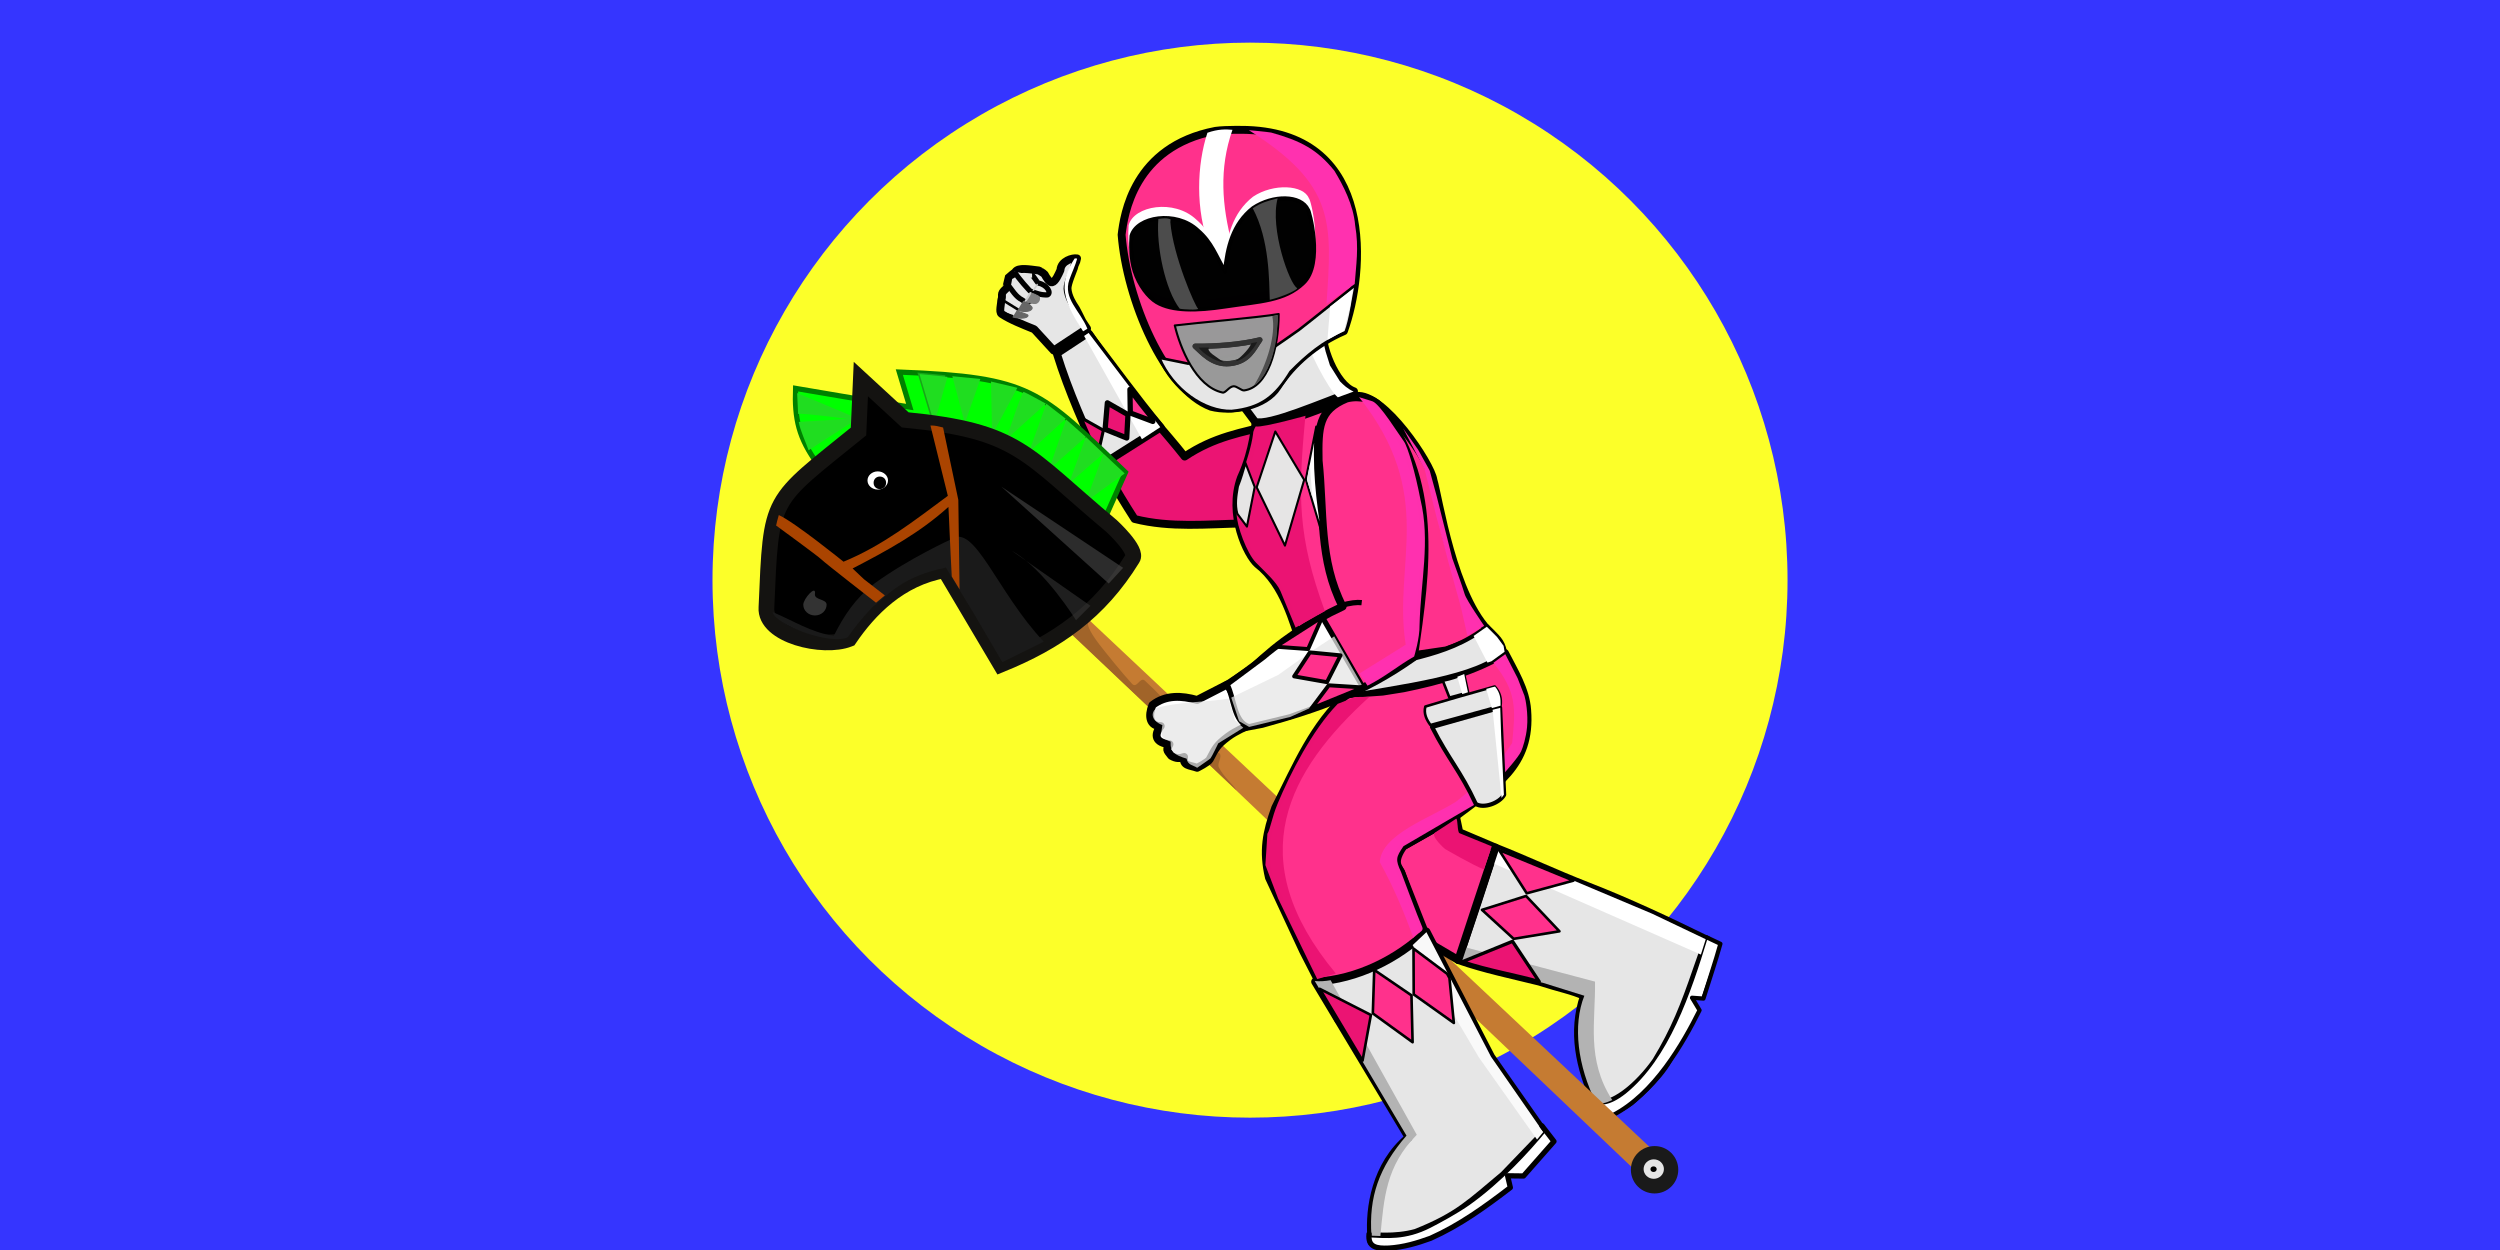 <?xml version="1.0" encoding="UTF-8" standalone="no"?>
<svg
   xmlns:dc="http://purl.org/dc/elements/1.1/"
   xmlns:cc="http://creativecommons.org/ns#"
   xmlns:rdf="http://www.w3.org/1999/02/22-rdf-syntax-ns#"
   xmlns:svg="http://www.w3.org/2000/svg"
   xmlns="http://www.w3.org/2000/svg"
   xmlns:sodipodi="http://sodipodi.sourceforge.net/DTD/sodipodi-0.dtd"
   xmlns:inkscape="http://www.inkscape.org/namespaces/inkscape"
   width="400"
   height="200"
   version="1.1"
   viewBox="0 0 400 200"
   id="svg280"
   sodipodi:docname="social.svg"
   inkscape:version="1.0 (4035a4fb49, 2020-05-01)"
   inkscape:export-filename="D:\Programming\Workspace\Javascript\VS Code\vscode-snippets-ranger\img\social.png"
   inkscape:export-xdpi="307.20001"
   inkscape:export-ydpi="307.20001">
  <defs
     id="defs284" />
  <sodipodi:namedview
     inkscape:document-rotation="0"
     pagecolor="#ffffff"
     bordercolor="#666666"
     borderopacity="1"
     objecttolerance="10"
     gridtolerance="10"
     guidetolerance="10"
     inkscape:pageopacity="0"
     inkscape:pageshadow="2"
     inkscape:window-width="1600"
     inkscape:window-height="837"
     id="namedview282"
     showgrid="false"
     inkscape:snap-global="false"
     inkscape:zoom="0.8375"
     inkscape:cx="92.745642"
     inkscape:cy="70.623542"
     inkscape:window-x="-8"
     inkscape:window-y="-8"
     inkscape:window-maximized="1"
     inkscape:current-layer="svg280" />
  <rect
     y="0"
     x="0"
     height="200"
     width="400"
     id="rect965"
     style="fill:#3535ff;fill-opacity:1;fill-rule:evenodd;stroke-width:5;stroke-linejoin:round" />
  <circle
     id="circle4"
     style="paint-order:stroke fill markers"
     fill="#fcff29"
     r="86.003"
     cy="92.823"
     cx="200.003" />
  <g
     id="g12"
     stroke-linejoin="round"
     stroke-linecap="round"
     stroke="#000000"
     fill-rule="evenodd"
     transform="matrix(0.843,0,0,0.843,114.86,29.833)">
    <path
       id="path6"
       style="paint-order:stroke fill markers"
       stroke-width="1.5"
       fill="#eb1473"
       d="M 105.58,45.186 C 99.332,46.663 94.185,47.523 88.596,51.266 85.058,46.751 80.164,41.612 76.925,36.88 L 72.651,31.181 70.436,27.968 64.895,31.714 C 66.442,36.479 67.993,41.233 70.224,45.698 72.292,52.045 75.518,57.561 79.09,63.112 85.946,64.835 92.827,64.084 99.828,63.956 L 103.152,63.798 100.683,54.851 C 100.322,52.26 105.899,47.782 105.579,45.186 Z" />
    <path
       id="path8"
       style="paint-order:stroke fill markers"
       stroke-width="1.5"
       fill="#e6e6e6"
       d="M 64.327,31.705 70.228,27.813 C 74.848,33.808 79.22,39.903 84.044,45.735 L 72.877,52.803 C 69.706,45.851 66.585,38.993 64.328,31.705 Z" />
    <path
       id="path10"
       style="paint-order:stroke fill markers"
       stroke-width="0.591"
       fill="#eb1473"
       d="M 72.076,51.108 73.168,46.275 68.92,43.883 Z" />
  </g>
  <g
     stroke="#000000"
     stroke-linecap="round"
     stroke-linejoin="round"
     id="g42"
     transform="matrix(0.843,0,0,0.843,114.86,29.833)">
    <path
       d="M 140.53,146.83 C 145.536,148.578 150.75,149.638 155.896,150.921 159.764,152.183 162.111,152.572 164.394,153.622 162.067,160.439 163.543,167.239 166.545,173.829 169.43,175.229 174.794,170.729 178.091,165.995 181.643,160.139 183.421,155.583 185.79,148.706 L 187.795,143.006 C 180.318,139.346 172.75,135.779 164.999,132.769 158.906,130.392 153.663,127.895 147.583,125.487 L 144.129,136.102 Z"
       fill="#e6e6e6"
       fill-rule="evenodd"
       stroke-width="1.5"
       style="paint-order:stroke fill markers"
       id="path36" />
    <path
       d="M 165.91,174.02 C 166.183,174.444 167.82,175.557 169.479,176.062 169.903,176.191 171.529,175.703 173.596,174.202 173.596,174.202 178.909,169.843 180.897,166.085 183.046,162.022 185.173,159.004 186.29,156.198 L 184.723,154.034 186.812,154.071 190.32,143.773 187.766,142.464 C 184.469,153.186 180.416,165.418 172.191,172.074 168.962,174.6 167.367,174.152 165.91,174.019 Z"
       fill="#ffffff"
       fill-rule="evenodd"
       stroke-width="0.3"
       style="paint-order:stroke fill markers"
       id="path38" />
    <path
       d="M 166.11,173.77 C 166.594,174.596 168.752,176.825 169.857,176.276 177.71,172.223 183.19,162.665 186.321,156.357 L 184.896,153.982 187.059,154.14 C 188.117,150.69 189.313,147.245 190.278,143.744 L 187.587,142.478"
       fill="none"
       stroke-width="0.8"
       style="paint-order:stroke fill markers"
       id="path40" />
  </g>
  <g
     id="g62"
     transform="matrix(0.843,0,0,0.843,114.86,29.833)">
    <g
       fill-rule="evenodd"
       id="g56">
      <path
         d="M 147.58,125.49 177.319,138.027 187.494,142.878 186.573,145.788 146.76,128.288 Z"
         fill="#ffffff"
         style="paint-order:stroke fill markers"
         id="path44" />
      <path
         d="M 141.36,144.27 166.478,150.919 C 166.609,158.508 164.754,165.629 169.75,173.399 168.872,173.742 168.133,174.245 166.689,173.927 163.179,166.982 162.219,159.181 164.455,153.602 L 156.601,151.149 C 151.26,149.802 142.341,147.745 140.515,146.791 Z"
         fill="#b3b3b3"
         style="paint-order:stroke fill markers"
         id="path46" />
      <g
         stroke="#000000"
         stroke-linecap="round"
         stroke-linejoin="round"
         id="g54">
        <path
           d="M 141.32,147.14 150.822,143.279 155.891,150.924 C 151.774,149.721 146.008,148.758 141.32,147.14 Z"
           fill="#eb1473"
           stroke-width="0.638"
           style="paint-order:stroke fill markers"
           id="path48" />
        <path
           d="M 151.04,142.8 159.724,141.369 153.392,134.668 145.027,137.301 Z"
           fill="#ff318c"
           stroke-width="0.5"
           style="paint-order:stroke fill markers"
           id="path50" />
        <path
           d="M 153.52,134.16 162.379,131.752 148.267,125.942 Z"
           fill="#ff318c"
           stroke-width="0.5"
           style="paint-order:stroke fill markers"
           id="path52" />
      </g>
    </g>
    <path
       d="M 66.817,84.557 175.787,188.357 C 177.43,187.729 178.78,186.691 179.591,184.899 L 69.581,81.449 Z"
       fill="#c57b32"
       stroke-width="1.554"
       id="path58" />
    <path
       d="M 63.862,81.908 98.425,114.609 C 97.847,113.505 95.962,112.098 95.07,110.217 94.737,109.516 95.727,108.318 95.264,107.666 94.852,107.086 94.657,108.255 94.189,107.781 90.27,103.812 85.599,97.955 81.054,93.805 80.122,92.955 79.556,95.41 78.605,94.392 76.82,92.483 73.388,88.201 72.444,86.976 70.389,84.307 70.061,83.094 70.284,82.6 L 66.128,80.047 Z"
       fill="#a16429"
       stroke-width="1.554"
       id="path60" />
  </g>
  <g
     transform="matrix(0.843,0,0,0.843,128.156,30.668)"
     id="g76">
    <g
       transform="translate(-2.563,-2.121)"
       id="g74">
      <g
         transform="translate(0.125)"
         fill="#1a1a1a"
         id="g68">
        <g
           fill="#1a1a1a"
           id="g66">
          <circle
             cx="164.45"
             cy="187.76"
             r="4.498"
             fill="#1a1a1a"
             style="paint-order:stroke fill markers"
             id="circle64" />
        </g>
      </g>
      <ellipse
         cx="164.42"
         cy="187.63"
         rx="1.928"
         ry="1.849"
         fill="#e6e6e6"
         style="paint-order:stroke fill markers"
         id="ellipse70" />
      <ellipse
         cx="164.38"
         cy="187.65"
         rx="0.59"
         ry="0.531"
         style="paint-order:stroke fill markers"
         id="ellipse72" />
    </g>
  </g>
  <path
     id="path80"
     style="fill-rule:evenodd;stroke-width:0.843;paint-order:normal"
     fill="#ffffff"
     d="M 173.454,53.752 182.705,70.271 185.642,68.35 174.172,53.262 Z" />
  <g
     fill="#ff318c"
     fill-rule="evenodd"
     stroke="#000000"
     stroke-linecap="round"
     stroke-linejoin="round"
     stroke-width="1.5"
     id="g94"
     transform="matrix(0.843,0,0,0.843,114.86,29.833)">
    <path
       d="M 102.41,71.674 C 107.538,75.66 109.07,82.651 110.76,87.064 L 121.587,90.508 138.298,88.049 146.82,84.86 C 139.581,78.18 136.775,58.883 135.802,55.701 135.4,52.702 126.383,39.067 121.124,39.771 112.273,42.829 106.133,45.91 102.099,44.966 101.896,44.918 101.808,49.806 99.278,55.282 96.726,62.239 100.469,69.982 102.41,71.675 Z"
       style="paint-order:stroke fill markers"
       id="path88" />
    <path
       d="M 134.26,143.13 140.529,146.824 144.021,136.201 147.581,125.48 140.715,122.57 140.081,119.547 130.117,125.216 127.962,127.446 129.671,130.144 Z"
       style="paint-order:stroke fill markers"
       id="path90" />
    <path
       d="M 149.38,88.547 C 151.174,92.056 153.32,95.477 153.601,99.365 154.451,110.092 147.569,113.805 139.724,119.787 L 130.119,125.222 C 128.028,128.252 129.103,129.021 129.673,130.15 L 133.554,140.001 137.435,149.702 117.734,158.135 111.092,145.15 104.599,131.195 C 103.395,126.121 104.107,122.582 105.793,117.911 110.026,109.493 113.004,102.304 119.46,96.357 L 126.162,95.882 130.12,95.249 C 136.938,93.869 143.785,91.94 149.381,88.547 Z"
       style="paint-order:stroke fill markers"
       id="path92" />
  </g>
  <g
     fill-rule="evenodd"
     id="g116"
     transform="matrix(0.843,0,0,0.843,114.86,29.833)">
    <g
       stroke="#000000"
       stroke-linecap="round"
       stroke-linejoin="round"
       id="g110">
      <path
         d="M 145.98,83.476 C 148.062,85.531 148.931,86.173 149.35,88.223 144.31,93.229 130.048,94.843 117.392,97.059 L 121.672,88.917 122.594,92.669 C 128.239,89.433 137.843,89.935 145.98,83.476 Z"
         fill="#e6e6e6"
         stroke-width="0.8"
         style="paint-order:stroke fill markers"
         id="path96" />
      <g
         stroke-width="1.5"
         id="g108">
        <path
           d="M 99.382,41.217 101.959,44.664 C 104.534,45.545 114.875,40.956 120.733,38.878 117.251,37.68 114.21,29.816 114.832,26.546 114.404,26.657 112.835,28.17 112.423,28.341 106.039,30.992 103.256,40.912 99.382,41.217 Z"
           fill="#e6e6e6"
           style="paint-order:stroke fill markers"
           id="path98" />
        <path
           d="M 93.073,97.038 C 93.073,97.038 100.258,92.127 101.473,91.387 106.602,86.427 112.179,82.69 118.574,79.727 114.051,70.892 115.042,61.744 114.023,52.05 113.914,45.727 114.026,42.413 119.328,40.25 121.972,39.581 124.552,40.485 125.353,41.467 136.942,55.684 134.542,72.363 132.104,89.318 122.581,96.061 114.149,99.001 103.265,102.014 L 96.93,103.216 Z"
           fill="#ff318c"
           style="paint-order:stroke fill markers"
           id="path100" />
        <path
           d="M 88.483,108.28 C 88.187,109.993 89.549,109.833 90.963,110.338 90.963,110.338 93.037,109.315 93.338,108.755 94.465,106.656 94.622,106.085 96.834,104.428 98.334,103.305 100.463,102.439 100.463,102.439 99.532,100.353 98.033,96.336 96.671,94.525 L 90.963,97.462 C 88.032,96.634 85.026,96.462 82.486,98.427 81.613,100.594 81.996,102.423 84.05,102.423 82.726,104.076 82.977,105.569 85.717,105.876 85.096,106.93 85.092,106.849 86.056,108.069 87.056,108.621 87.616,108.583 88.483,108.28 Z"
           fill="#ffffff"
           style="paint-order:stroke fill markers"
           id="path102" />
        <path
           d="M 63.734,31.134 60.04,27.101 C 57.975,26.255 55.562,25.33 53.834,24.183 53.328,23.848 53.799,22.236 53.791,21.565 54.177,20.605 53.45,20.467 54.649,19.443 54.75,19.357 55.179,17.236 55.192,17.211 55.223,17.152 56.421,16.339 56.453,16.214 57.014,15.309 59.136,15.743 60.903,15.947 60.872,15.91 61.791,16.414 62.018,16.687 62.338,17.298 62.977,18.301 63.416,18.205 64.088,18.059 64.676,16.631 65.024,15.867 65.112,14.119 67.358,13.5 68.169,13.655 68.016,14.625 67.756,14.512 67.553,15.561 67.519,15.737 66.307,18.436 66.36,19.383 66.417,20.856 67.507,22.548 67.649,22.69 67.86,22.901 69.169,25.593 69.169,25.593 L 70.066,26.965 Z"
           fill="#e6e6e6"
           style="paint-order:stroke fill markers"
           id="path104" />
        <path
           d="M 113.36,150.94 131.103,180.491 C 124.811,185.696 123.629,193.974 124.003,199.18 124.003,199.18 128.444,199.728 132.474,198.604 140.66,195.355 142.989,192.75 149.167,187.633 L 156.873,179.627 146.741,165.168 134.482,141.418 C 129.003,146.604 121.405,150.498 113.36,150.941 Z"
           fill="#e6e6e6"
           style="paint-order:stroke fill markers"
           id="path106" />
      </g>
    </g>
    <path
       d="M 125.74,199.2 C 126.419,191.977 126.815,185.876 132.653,179.992 L 116.295,150.652 C 115.275,150.829 114.307,150.911 113.287,150.81 L 130.701,180.15 C 125.443,186.217 123.524,191.811 124.052,199.147 Z"
       fill="#b3b3b3"
       style="paint-order:stroke fill markers"
       id="path112" />
    <path
       d="M 123.4,199.31 C 123.506,200.325 123.246,200.622 124.102,201.042 125.178,201.571 128.913,201.461 132.885,200.597 141.605,196.949 144.602,194.307 150.497,190.075 L 149.997,187.814 153.035,187.836 158.856,181.343 157.193,179.098 C 153.918,183.084 148.609,188.89 142.595,193.175 140.496,194.672 137.103,196.527 135.214,197.492 130.425,199.939 126.887,199.446 123.4,199.31 Z"
       fill="#ffffff"
       stroke="#000000"
       stroke-linecap="round"
       stroke-linejoin="round"
       stroke-width="0.3"
       style="paint-order:stroke fill markers"
       id="path114" />
  </g>
  <path
     d="M 196.327,109.494 202.153,105.158 C 203.666,103.854 208.147,100.443 211.528,98.672 L 218.065,109.967 C 214.545,111.902 210.366,113.179 206.413,114.681 L 199.832,116.282 C 197.384,115.51 197.495,111.756 196.326,109.493 Z"
     fill="#ffffff"
     fill-rule="evenodd"
     stroke="#000000"
     stroke-linecap="round"
     stroke-linejoin="round"
     stroke-width="0.843"
     style="paint-order:stroke fill markers"
     id="path118" />
  <g
     fill-rule="evenodd"
     id="g138"
     transform="matrix(0.843,0,0,0.843,114.86,29.833)">
    <path
       d="M 105.87,87.351 112.027,87.799 114.713,81.687 Z"
       fill="#ff318c"
       stroke="#000000"
       stroke-linecap="round"
       stroke-linejoin="round"
       stroke-width="0.75"
       style="paint-order:stroke fill markers"
       id="path120" />
    <path
       d="M 97.433,97.015 106.388,92.687 112.358,88.433 116.976,85.391 122.203,94.562 108.641,100.684 100.831,102.583 98.925,101.493 Z"
       fill="#e6e6e6"
       opacity="0.739"
       style="paint-order:stroke fill markers"
       id="path122" />
    <path
       d="M 122.47,95.09 115.94,94.68 112.619,99.112 Z"
       fill="#ff318c"
       stroke="#000000"
       stroke-linecap="round"
       stroke-linejoin="round"
       stroke-width="0.75"
       style="paint-order:stroke fill markers"
       id="path124" />
    <path
       d="M 112.36,88.433 109.375,92.985 115.602,94.083 118.181,88.993 Z"
       fill="#ff318c"
       stroke="#000000"
       stroke-linecap="round"
       stroke-linejoin="round"
       stroke-width="0.75"
       style="paint-order:stroke fill markers"
       id="path126" />
    <path
       d="M 96.926,97.201 98.14,101.317 99.723,102.742 94.974,105.697 C 94.974,105.697 93.707,108.335 93.496,108.546 93.285,108.757 90.963,110.341 90.963,110.341 90.251,109.826 89.17,109.864 88.958,108.599 86.722,107.929 85.829,107.351 85.928,105.377 83.712,104.612 84.178,103.641 84.367,102.24 81.996,101.295 82.205,99.599 83.382,98.953 87.626,97.76 92.555,97.922 96.926,97.201 Z"
       fill="#e6e6e6"
       opacity="0.739"
       style="paint-order:stroke fill markers"
       id="path128" />
    <path
       d="M 114.23,152.29 123.939,157.25 122.356,165.904 Z"
       fill="#eb1473"
       stroke="#000000"
       stroke-linecap="round"
       stroke-linejoin="round"
       stroke-width="0.5"
       style="paint-order:stroke fill markers"
       id="path130" />
    <path
       d="M 131.87,143.99 134.479,141.531 146.738,165.17 156.659,179.47 155.472,180.894 144.417,165.274 Z"
       fill="#f9f9f9"
       style="paint-order:stroke fill markers"
       id="path132" />
    <path
       d="M 124.31,156.96 124.574,148.702 131.645,153.53 131.856,162.422 Z"
       fill="#ff318c"
       stroke="#000000"
       stroke-linecap="round"
       stroke-linejoin="round"
       stroke-width="0.5"
       style="paint-order:stroke fill markers"
       id="path134" />
    <path
       d="M 132.07,153.35 132.032,144.651 138.406,149.427 138.85,150.227 139.685,158.768 Z"
       fill="#ff318c"
       stroke="#000000"
       stroke-linecap="round"
       stroke-linejoin="round"
       stroke-width="0.5"
       style="paint-order:stroke fill markers"
       id="path136" />
  </g>
  <path
     d="M 219.046,197.434 C 218.826,199.592 220.285,199.784 222.222,199.698 224.573,199.552 226.699,198.921 228.888,198.126 233.586,196.033 237.609,193.109 241.655,190.013 L 241.214,188.126 243.762,188.158 248.635,182.623 246.717,180.139"
     fill="none"
     stroke="#000000"
     stroke-linecap="round"
     stroke-linejoin="round"
     stroke-width="0.843"
     style="paint-order:stroke fill markers"
     id="path140" />
  <g
     fill-rule="evenodd"
     id="g150"
     transform="matrix(0.843,0,0,0.843,114.86,29.833)">
    <path
       d="M 137.59,93.809 138.849,97.015 142.393,96.045 141.618,92.514 C 140.493,93.038 139.219,93.494 137.59,93.809 Z"
       fill="#e6e6e6"
       stroke="#000000"
       stroke-linecap="round"
       stroke-linejoin="round"
       stroke-width="0.5"
       style="paint-order:stroke fill markers"
       id="path142" />
    <path
       d="M 132.02,142.63 C 132.02,142.63 132.221,142.054 133,141.673 133.351,141.501 133.956,141.171 133.69,140.575 132.834,138.658 129.677,130.147 129.677,130.147 128.549,127.731 128.709,127.313 130.123,125.219 L 143.856,117.188 C 143.856,117.188 151.458,109.348 152.446,107.232 152.798,106.478 153.384,104.636 153.576,102.658 153.82,100.132 153.314,97.344 153.093,96.681 L 151.792,93.334 149.45,88.765 147.194,90.41 C 151.654,95.972 151.41,98.972 150.755,105.623 L 147.13,110.998 140.13,116.748 C 135.259,119.848 125.917,122.93 125.63,128.248 128.207,132.869 130.21,137.681 132.021,142.631 Z"
       fill="#ff31af"
       opacity="0.996"
       style="paint-order:normal"
       id="path144" />
    <path
       d="M 134.28,98.713 C 133.913,100.075 134.535,101.252 135.25,102.221 138.266,101.42 143.459,99.96 148.539,98.568 148.751,97.24 148.402,95.941 147.437,94.907 144.509,95.708 137.18,97.818 134.28,98.713 Z"
       fill="#e6e6e6"
       stroke="#000000"
       stroke-linecap="round"
       stroke-linejoin="round"
       stroke-width="0.5"
       style="paint-order:stroke fill markers"
       id="path146" />
    <path
       d="M 135.55,102.59 C 138.671,108.733 140.941,110.915 143.852,117.191 145.306,118.141 148.339,117.052 149.23,115.469 L 148.46,98.933 Z"
       fill="#e6e6e6"
       stroke="#000000"
       stroke-linecap="round"
       stroke-linejoin="round"
       stroke-width="0.8"
       style="paint-order:stroke fill markers"
       id="path148" />
  </g>
  <g
     fill="#ffffff"
     fill-rule="evenodd"
     id="g158"
     transform="matrix(0.843,0,0,0.843,114.86,29.833)">
    <path
       d="M 140.34,93.062 C 140.873,92.866 141.315,92.678 141.65,92.532 L 142.362,96.007 141.28,96.343 Z"
       style="paint-order:stroke fill markers"
       id="path152" />
    <path
       d="M 145.83,95.373 C 146.726,95.093 147.509,94.925 147.509,94.925 148.489,96.142 148.592,97.144 148.554,98.545 L 146.893,99.011 Z"
       style="paint-order:stroke fill markers"
       id="path154" />
    <path
       d="M 147.04,99.328 148.495,98.955 148.663,104.235 149.185,115.448 148.738,116.045 Z"
       style="paint-order:stroke fill markers"
       id="path156" />
  </g>
  <path
     id="path160"
     style="fill-rule:evenodd;paint-order:stroke fill markers"
     stroke-width="0.843"
     stroke-linejoin="round"
     stroke-linecap="round"
     stroke="#000000"
     fill="#eb1473"
     d="M 176.819,68.684 180.276,70.082 180.474,66.343 177.178,64.453 Z" />
  <path
     id="path164"
     style="fill-rule:evenodd;paint-order:stroke fill markers"
     stroke-width="0.843"
     stroke-linejoin="round"
     stroke-linecap="round"
     stroke="#000000"
     fill="#ff318c"
     d="M 180.79,62.312 180.849,66.078 184.454,67.428 184.444,66.937 C 183.955,66.482 181.003,62.635 180.79,62.312 Z" />
  <path
     id="path168"
     style="fill-rule:evenodd;paint-order:normal"
     stroke-width="0.843"
     stroke-linejoin="round"
     stroke="#000000"
     fill="#e6e6e6"
     d="M 162.319,43.465 C 162.875,44.534 164.804,46.555 164.804,46.555 165.846,46.95 166.591,47.228 167.598,47.178 168.245,46.898 167.595,45.591 166.138,45.288 165.984,45.255 165.307,44.044 165.134,44.045" />
  <path
     id="path170"
     style="fill-rule:evenodd;paint-order:normal"
     stroke-width="0.843"
     stroke-linejoin="round"
     stroke="#000000"
     fill="#e6e6e6"
     d="M 161.115,45.35 C 161.958,46.455 162.55,47.491 163.524,47.975 163.635,48.031 164.055,48.354 164.159,48.349 164.929,48.314 164.873,47.926 165.484,48.04" />
  <g
     fill-rule="evenodd"
     id="g190"
     transform="matrix(0.843,0,0,0.843,114.86,29.833)">
    <g
       stroke-linejoin="round"
       id="g180">
      <path
         d="M 53.662,21.322 57.147,23.479"
         fill="#ffffff"
         stroke="#000000"
         stroke-width="0.5"
         style="paint-order:normal"
         id="path174" />
      <path
         d="M 53.755,23.875 56.036,24.666"
         fill="#ffffff"
         stroke="#000000"
         stroke-width="0.5"
         style="paint-order:normal"
         id="path176" />
      <path
         d="M 59.377,20.22 C 59.932,20.326 60.591,20.704 60.8,20.799 61.288,21.019 61.035,22.1 60.278,22.216 59.928,22.269 59.033,21.998 58.49,21.96"
         fill="#808080"
         stroke="#808080"
         stroke-width="0.2"
         style="paint-order:normal"
         id="path178" />
    </g>
    <path
       d="M 58.097,21.895 59.23,20.014 C 59.37,20.079 59.451,20.108 59.541,20.124 59.298,20.79 58.985,21.169 58.623,21.764 58.505,21.864 58.215,22.044 58.097,21.895 Z"
       fill="#cccccc"
       style="paint-order:normal"
       id="path182" />
    <path
       d="M 56.833,23.57 57.967,21.689 C 58.106,21.754 58.198,21.772 58.288,21.788 58.045,22.454 57.655,23.032 57.293,23.627 57.175,23.726 56.951,23.719 56.833,23.57 Z"
       fill="#666666"
       style="paint-order:normal"
       id="path184" />
    <path
       d="M 58.154,21.946 C 58.788,21.973 59.703,22.854 59.657,23.079 59.532,23.68 58.461,23.912 57.146,23.575"
       fill="#666666"
       stroke="#666666"
       stroke-linejoin="round"
       stroke-width="0.2"
       style="paint-order:normal"
       id="path186" />
    <path
       d="M 59.7,19.718 C 59.842,19.418 60.274,18.937 60.525,18.482 60.584,18.414 60.789,18.532 60.74,18.595 60.496,19.261 60.386,19.192 60.024,19.787 59.906,19.886 59.752,19.801 59.7,19.718 Z"
       fill="#cccccc"
       style="paint-order:normal"
       id="path188" />
  </g>
  <path
     d="M 200.919,68.229 C 202.086,68.487 210.05,66.18 208.872,66.543 207.622,79.438 207.641,85.954 211.98,97.777 L 207.292,100.41 204.869,94.564 C 204.206,93.091 202.578,91.671 200.915,89.973 199.523,88.552 197.85,84.099 197.864,82.186 197.404,78.033 199.942,73.686 200.498,69.387 200.498,68.86 200.919,68.228 200.919,68.228 Z"
     fill="#eb1473"
     fill-rule="evenodd"
     opacity="0.996"
     style="stroke-width:0.843;paint-order:normal"
     id="path198" />
  <g
     fill-rule="evenodd"
     id="g212"
     transform="matrix(0.843,0,0,0.843,114.86,29.833)">
    <path
       d="M 56.686,23.596 C 57.508,23.921 58.92,24.272 58.873,24.497 58.749,25.097 57.269,25.109 55.954,24.772"
       fill="#666666"
       stroke="#666666"
       stroke-linejoin="round"
       stroke-width="0.2"
       style="paint-order:normal"
       id="path206" />
    <path
       d="M 68.174,13.768 C 68.032,13.524 67.956,13.7 67.703,13.678 66.282,15.843 65.543,18.005 65.875,20.111 66.294,22.763 67.888,25.289 69.317,27.489 L 70.134,27.003 C 68.749,23.557 65.47,21.296 66.709,17.7 67.189,16.353 67.895,14.861 68.174,13.768 Z"
       fill="#ffffff"
       style="paint-order:normal"
       id="path208" />
    <path
       d="M 111.81,29.16 C 111.731,30.34 115.817,38.529 117.666,40.025 L 120.666,38.928 C 119.481,38.39 118.767,37.695 118.072,36.994 L 116.174,33.965 115.346,31.313 C 114.961,29.934 114.843,28.506 114.658,27.092 113.89,27.25 112.357,28.795 111.81,29.16 Z"
       fill="#ffffff"
       style="paint-order:normal"
       id="path210" />
  </g>
  <path
     d="M 214.596,96.871 C 215.996,96.466 217.07,96.333 217.874,96.425"
     fill="none"
     stroke="#000000"
     stroke-linejoin="round"
     stroke-width="0.843"
     style="paint-order:normal"
     id="path214" />
  <g
     fill-rule="evenodd"
     id="g244"
     transform="matrix(0.843,0,0,0.843,114.86,29.833)">
    <path
       d="M 121.78,92.434 C 123.538,91.322 130.547,86.974 130.547,86.974 128.08,71.435 136.488,58.647 121.698,39.99 L 124.256,40.785 C 125.671,41.3 129.205,47.036 130.214,48.406 130.927,49.374 132.371,54.325 133.337,59.371 135.268,67.271 133.37,75.094 133.178,83.231 133.228,85.744 132.151,89.217 132.151,89.217 128.728,91.181 127.011,92.839 123.299,94.753 Z"
       fill="#ff31af"
       opacity="0.996"
       style="paint-order:normal"
       id="path216" />
    <g
       stroke="#000000"
       stroke-linejoin="round"
       stroke-width="0.4"
       id="g224">
      <path
         d="M 105.8,46.514 102.264,57.099 107.629,68.163 111.28,55.685 Z"
         fill="#e6e6e6"
         opacity="0.996"
         style="paint-order:normal"
         id="path218" />
      <path
         d="M 100.14,52.496 101.889,57.036 100.413,64.555 98.583,62.105 C 98.116,60.308 98.392,58.725 98.697,56.946 99.354,55.266 99.627,54.224 100.14,52.496 Z"
         fill="#e6e6e6"
         opacity="0.996"
         style="paint-order:normal"
         id="path220" />
      <path
         d="M 111.59,55.596 113.571,45.572 C 112.873,52.744 113.765,59.782 114.816,66.38 Z"
         fill="#ffffff"
         opacity="0.996"
         style="paint-order:normal"
         id="path222" />
    </g>
    <path
       d="M 112.34,52.844 111.809,55.688 112.84,59.032 Z"
       fill="#e6e6e6"
       opacity="0.996"
       style="paint-order:normal"
       id="path226" />
    <path
       d="M 143.44,85.312 145.94,83.562 147.877,85.499 149.127,87.187 149.315,88.312 146.815,90.124 146.065,90.374 Z"
       fill="#ffffff"
       opacity="0.996"
       style="paint-order:normal"
       id="path228" />
    <path
       d="M 142.26,85.295 145.442,83.395 C 145.442,83.395 142.039,78.489 141.73,77.34 141.42,76.191 139.387,70.578 139.387,70.578 L 136.426,58.778 135.101,53.917 132.891,49.94 130.062,45.918 134.173,53.784 136.294,62.314 138.769,71.727 141.023,79.815 Z"
       fill="#ff31af"
       opacity="0.996"
       style="paint-order:normal"
       id="path230" />
    <path
       d="M 117.29,149.38 C 99.007,127.394 108.322,110.813 123.654,96.877 L 120.919,96.901 117.644,98.203 C 112.795,103.206 108.606,111.466 106.238,117.153 105.119,119.838 104.888,121.88 104.297,122.863 L 103.918,128.813 106.33,135.149 113.755,150.44 Z"
       fill="#eb1473"
       opacity="0.996"
       style="paint-order:normal"
       id="path232" />
    <path
       d="M 145.38,129.62 C 143.38,128.87 138.005,125.745 138.005,125.745 138.005,125.745 135.13,123.245 136.13,122.62 137.13,121.995 140.13,119.995 140.13,119.995 140.468,120.026 140.319,122.567 140.755,122.745 L 146.88,125.245 Z"
       fill="#eb1473"
       opacity="0.996"
       style="paint-order:normal"
       id="path234" />
    <g
       stroke="#000000"
       stroke-linejoin="round"
       id="g242">
      <path
         d="M 93.621,41.816 C 84.721,38.506 77.593,21.427 76.629,9.165 77.086,5.446 78.85,-7.547 94.451,-10.552 96.493,-10.845 100.515,-10.725 100.515,-10.725 125.029,-9.792 122.855,16.335 118.816,27.465 113.488,29.754 108.953,33.68 106.198,38.038 103.897,41.68 97.621,42.844 93.62,41.816 Z"
         fill="#ff318c"
         stroke-linecap="round"
         stroke-width="1.5"
         style="paint-order:stroke fill markers"
         id="path236" />
      <path
         d="M 121.09,18.625 C 121.09,18.625 111.653,26.188 110.246,27.25 109.541,27.783 105.371,30.625 105.371,30.625 L 89.246,33.625 83.781,32.515 C 86.336,38.547 92.338,42.742 97.496,42.625 103.173,42.074 105.873,39.793 108.684,35.188 111.73,32.084 114.869,29.428 119.153,27.625 120.068,25.231 120.472,21.687 121.091,18.625 Z"
         fill="#e6e6e6"
         stroke-width="0.5"
         id="path238" />
      <path
         d="M 86.722,26.385 C 90.684,25.885 102.529,24.892 106.435,24.212 106.418,30.915 104.353,38.137 99.871,38.715 99.368,38.762 98.48,37.867 97.855,37.925 96.993,38.006 96.349,39.243 95.787,39.118 90.65,37.984 87.733,30.609 86.722,26.385 Z"
         fill="#999999"
         opacity="0.996"
         stroke-width="0.4"
         style="paint-order:normal"
         id="path240" />
    </g>
  </g>
  <path
     d="M 191.212,55.413 C 192.177,56.228 193.933,58.49 196.771,58.186 199.822,57.876 200.558,55.745 201.547,54.397 198.499,55.146 194.522,55.452 191.211,55.413 Z"
     fill="none"
     opacity="0.996"
     stroke="#333333"
     stroke-linejoin="round"
     stroke-width="0.843"
     id="path246" />
  <path
     d="M 216.459,46.257 212.829,49.043 212.388,54.388 215.043,52.924 216.012,49.088 Z"
     fill="#ffffff"
     fill-rule="evenodd"
     id="path248"
     style="stroke-width:0.843" />
  <path
     d="M 191.255,55.383 C 192.221,56.198 193.977,58.46 196.815,58.156 199.865,57.847 200.602,55.716 201.59,54.367 198.543,55.116 194.566,55.423 191.255,55.383 Z"
     fill="none"
     opacity="0.996"
     stroke="#333333"
     stroke-linejoin="round"
     stroke-width="0.843"
     id="path250" />
  <g
     fill-rule="evenodd"
     id="g258"
     transform="matrix(0.843,0,0,0.843,114.86,29.833)">
    <path
       d="M 93.347,11.55 C 90.571,4.446 90.927,-4.145 92.914,-10.192 94.953,-10.906 96.408,-10.872 97.668,-10.75 95.064,-3.323 95.705,3.729 97.573,10.875 L 96.25,16 Z"
       fill="#ffffff"
       id="path252" />
    <path
       d="M 77.964,7.351 C 78.945,3.665 86.585,2.315 90.8,6.281 93.533,8.635 94.267,11.156 96.111,14.286 96.574,9.649 97.614,5.048 101.572,1.943 105.431,-0.637 111.186,-0.324 112.18,2.259 112.439,2.14 115.242,12.739 111.319,16.447 107.672,19.96 102.923,19.995 96.078,21.035 90.701,21.851 85.853,21.972 82.84,20.176 81.249,19.228 79.447,16.92 78.569,14.153 77.794,11.708 77.84,8.825 77.964,7.351 Z"
       fill="#ffffff"
       opacity="0.996"
       style="paint-order:normal"
       id="path254" />
    <path
       d="M 78.524,9.403 C 79.483,5.8 86.95,4.481 91.07,8.358 93.742,10.658 94.459,13.123 96.261,16.181 96.713,11.649 97.73,7.152 101.599,4.117 105.371,1.595 110.652,1.62 111.967,4.425 112.207,4.46 114.96,14.669 111.126,18.293 107.561,21.727 102.919,21.762 96.229,22.778 90.973,23.576 86.235,23.694 83.29,21.939 81.735,21.012 79.973,18.756 79.115,16.052 78.357,13.661 78.403,10.844 78.524,9.403 Z"
       opacity="0.996"
       stroke="#000000"
       stroke-linejoin="round"
       stroke-width="0.8"
       style="paint-order:normal"
       id="path256" />
  </g>
  <g
     fill="#4d4d4d"
     fill-rule="evenodd"
     id="g266"
     transform="matrix(0.843,0,0,0.843,114.86,29.833)">
    <path
       d="M 101.52,4.149 C 104.74,10.17 104.617,18.05 104.75,21.516 107.323,20.899 110.057,19.602 109.952,19.288 108.548,18.65 104.698,8.017 106.243,2.255 104.373,2.73 103.048,3.091 101.52,4.149 Z"
       opacity="0.996"
       style="paint-order:normal"
       id="path260" />
    <path
       d="M 83.602,6.168 C 83.184,11.321 84.885,19.603 87.646,23.193 88.224,23.349 91.29,23.498 91.137,23.193 90.594,22.774 86.409,13.258 85.875,6.75 L 85.933,6.257 C 85.223,5.927 84.425,6.049 83.602,6.168 Z"
       opacity="0.996"
       style="paint-order:normal"
       id="path262" />
    <path
       d="M 105.23,24.638 106.335,24.439 106.048,28.549 C 105.776,30.434 105.304,32.203 104.822,33.429 104.486,34.285 104.235,34.817 103.772,35.598 103.3,36.398 102.534,37.273 101.783,37.719 104.19,33.894 105.967,28.037 105.23,24.638 Z"
       id="path264" />
  </g>
  <g
     fill-rule="evenodd"
     id="g274"
     transform="matrix(0.843,0,0,0.843,114.86,29.833)">
    <path
       d="M 100.78,-10.679 C 117.179,-0.305 116.583,6.733 115.519,22.273 L 120.867,18.517 C 121.117,14.976 121.698,11.693 120.955,7.38 120.634,3.52 118.691,-0.195 117.022,-2.962 113.764,-7.034 110.617,-8.665 105.004,-10.233 104.297,-10.36 100.686,-10.703 100.78,-10.679 Z"
       fill="#ff31af"
       id="path268" />
    <path
       d="M 91.235,30.586 93.241,30.566 C 92.617,31.327 94.6,32.282 96.071,33.421 94.056,33.085 92.092,31.681 91.235,30.586 Z"
       fill="#1a1a1a"
       id="path270" />
    <path
       d="M 101.26,29.734 102.368,29.529 C 101.663,30.941 99.965,32.92 98.259,33.177 99.746,31.953 100.981,30.627 101.26,29.734 Z"
       fill="#1a1a1a"
       id="path272" />
  </g>
  <g
     id="g1171"
     transform="matrix(0.838,0,0,0.838,113.708,30.937)">
    <path
       style="fill:#00ff00;fill-opacity:1;stroke:#008000;stroke-opacity:1"
       id="path16"
       stroke-width="1px"
       stroke="#803300"
       fill="#0f0"
       d="M 20.438,51.703 C 16.788,46.694 16.001,43.08 16.209,37.236 L 28.005,39.239 38.02,40.797 36.017,34.12 C 61.295,35.118 62.688,37.507 79.195,53.261 L 75.078,62.498 C 57.151,49.305 57.58,46.813 37.131,43.246 L 28.228,45.471 Z" />
    <g
       transform="translate(-0.149,0.224)"
       id="g24"
       fill-rule="evenodd"
       fill="#20dd20">
      <path
         id="path18"
         d="M 68.545,55.199 71.771,46.272 75.13,49.454 Z" />
      <path
         id="path20"
         d="M 75.13,49.453 71.771,58.645 79.195,53.261 Z" />
      <path
         id="path22"
         d="M 68.015,42.957 71.772,46.272 64.745,52.503 Z" />
    </g>
    <path
       id="path26"
       fill-rule="evenodd"
       fill="#18a518"
       d="M 39.465,34.206 42.293,43.664 44.812,34.736 Z" />
    <path
       d="M 39.863,34.505 42.691,43.963 45.21,35.036 Z"
       id="path28"
       style="fill:#20dd20;fill-rule:evenodd" />
    <path
       d="M 18.694,49.048 C 19.047,48.783 28.252,42.918 28.252,42.918 L 16.819,43.643 C 17.064,45.223 18.13,47.433 18.694,49.048 Z"
       id="path30"
       style="fill:#20dd20;fill-rule:evenodd" />
    <path
       d="M 16.695,42.133 C 17.048,41.776 29.336,43.507 29.336,43.507 L 16.508,38.132 C 16.598,40.172 16.695,42.133 16.695,42.133 Z"
       id="path32"
       style="fill:#20dd20;fill-rule:evenodd" />
    <path
       d="M 46.139,34.913 51.486,35.443 48.526,43.929 Z"
       fill="#20dd20"
       id="path78"
       style="fill-rule:evenodd" />
    <path
       d="M 53.519,35.93 58.557,37.123 53.74,46.139 Z"
       fill="#20dd20"
       id="path82"
       style="fill-rule:evenodd" />
    <ellipse
       id="ellipse86"
       style="paint-order:stroke fill markers"
       fill-opacity="0.782"
       fill="#1a1a1a"
       ry="3.344"
       rx="3.659"
       cy="54.728"
       cx="31.787" />
    <path
       d="M 56.402,47.009 C 56.402,47.009 59.408,37.816 59.761,37.905 60.115,37.993 64.004,40.159 64.004,40.159 Z"
       fill="#20dd20"
       id="path162"
       style="fill-rule:evenodd" />
    <path
       d="M 60.764,49.44 64.079,40.159 67.791,43.031 Z"
       fill="#20dd20"
       id="path166"
       style="fill-rule:evenodd" />
    <g
       id="g1146">
      <path
         d="M 10.645,79.079 C 11.568,57.389 11.201,59.293 28.228,45.472 L 28.673,35.457 37.131,43.247 C 58.966,45.374 59.882,49.601 76.525,63.5 76.525,63.5 81.644,68.174 80.531,69.732 74.2,80.006 66.145,85.602 55.381,89.985 L 44.698,71.957 C 36.076,73.448 30.28,79.456 26.448,85.088 21.457,87.064 10.279,84.427 10.645,79.079 Z"
         stroke="#141311"
         stroke-width="3"
         id="path192" />
    </g>
    <ellipse
       id="ellipse194"
       style="paint-order:stroke fill markers"
       stroke-width="0.756"
       stroke-linejoin="round"
       stroke-linecap="square"
       stroke="#000000"
       fill="#ffffff"
       ry="2.114"
       rx="2.337"
       cy="54.819"
       cx="31.9" />
    <ellipse
       id="ellipse196"
       style="paint-order:stroke fill markers"
       stroke-width="0.548"
       stroke-linejoin="round"
       stroke-linecap="square"
       stroke="#000000"
       ry="0.924"
       rx="0.917"
       cy="55.267"
       cx="32.299" />
    <path
       id="path200"
       fill-rule="evenodd"
       fill="#1a1a1a"
       d="M 63.594,85.594 C 54.647,76.115 50.397,62.873 45.929,66.042 45.929,66.042 37.868,69.699 31.25,74.5 27.633,77.328 25.49,80.52 23.5,84.5 19.027,83.768 15.965,81.681 11.825,79.941 12.366,82.451 22.94,86.324 26.166,84.748 27.432,82.981 28.411,81.637 30.855,79.014 34.206,76.427 36.39,73.258 44.913,71.441 L 50.412,80.5 55.69,89.516 Z" />
    <path
       id="path202"
       fill="#aa4400"
       d="M 13.007,61.422 C 16.012,62.757 25.361,70.329 25.361,70.329 32.804,67.274 38.89,62.487 45.281,57.754 L 41.96,44.326 C 42.821,44.283 43.592,44.511 44.373,44.708 L 47.284,58.533 47.519,75.609 46.033,73.157 C 46.033,73.157 45.615,65.209 45.615,64.653 45.615,64.096 45.392,59.868 45.392,59.868 39.888,64.855 33.618,68.243 27.099,71.621 L 29.256,73.666 33.262,76.766 31.57,78.16 C 31.57,78.16 21.856,70.606 21.188,69.938 20.521,69.271 12.494,63.425 12.494,63.425 12.583,62.976 12.742,62.341 13.008,61.422 Z" />
    <path
       id="path204"
       style="paint-order:stroke fill markers"
       fill="#333333"
       d="M 22.133,78.535 C 22.133,79.672 21.137,80.594 19.907,80.594 18.678,80.594 17.682,79.672 17.682,78.535 17.682,77.398 20.181,74.62 19.907,76.476 19.728,77.692 22.133,77.398 22.133,78.535" />
    <path
       id="path276"
       fill-rule="evenodd"
       fill-opacity="0.516"
       fill="#565656"
       d="M 55.5,56 76,74.5 78.75,71.5 Z" />
    <path
       id="path278"
       fill-rule="evenodd"
       fill-opacity="0.5"
       fill="#3e3e3e"
       d="M 57.5,68.25 C 63.75,71.75 69.75,81.5 69.75,81.5 L 72.5,78.75 Z" />
  </g>
</svg>
